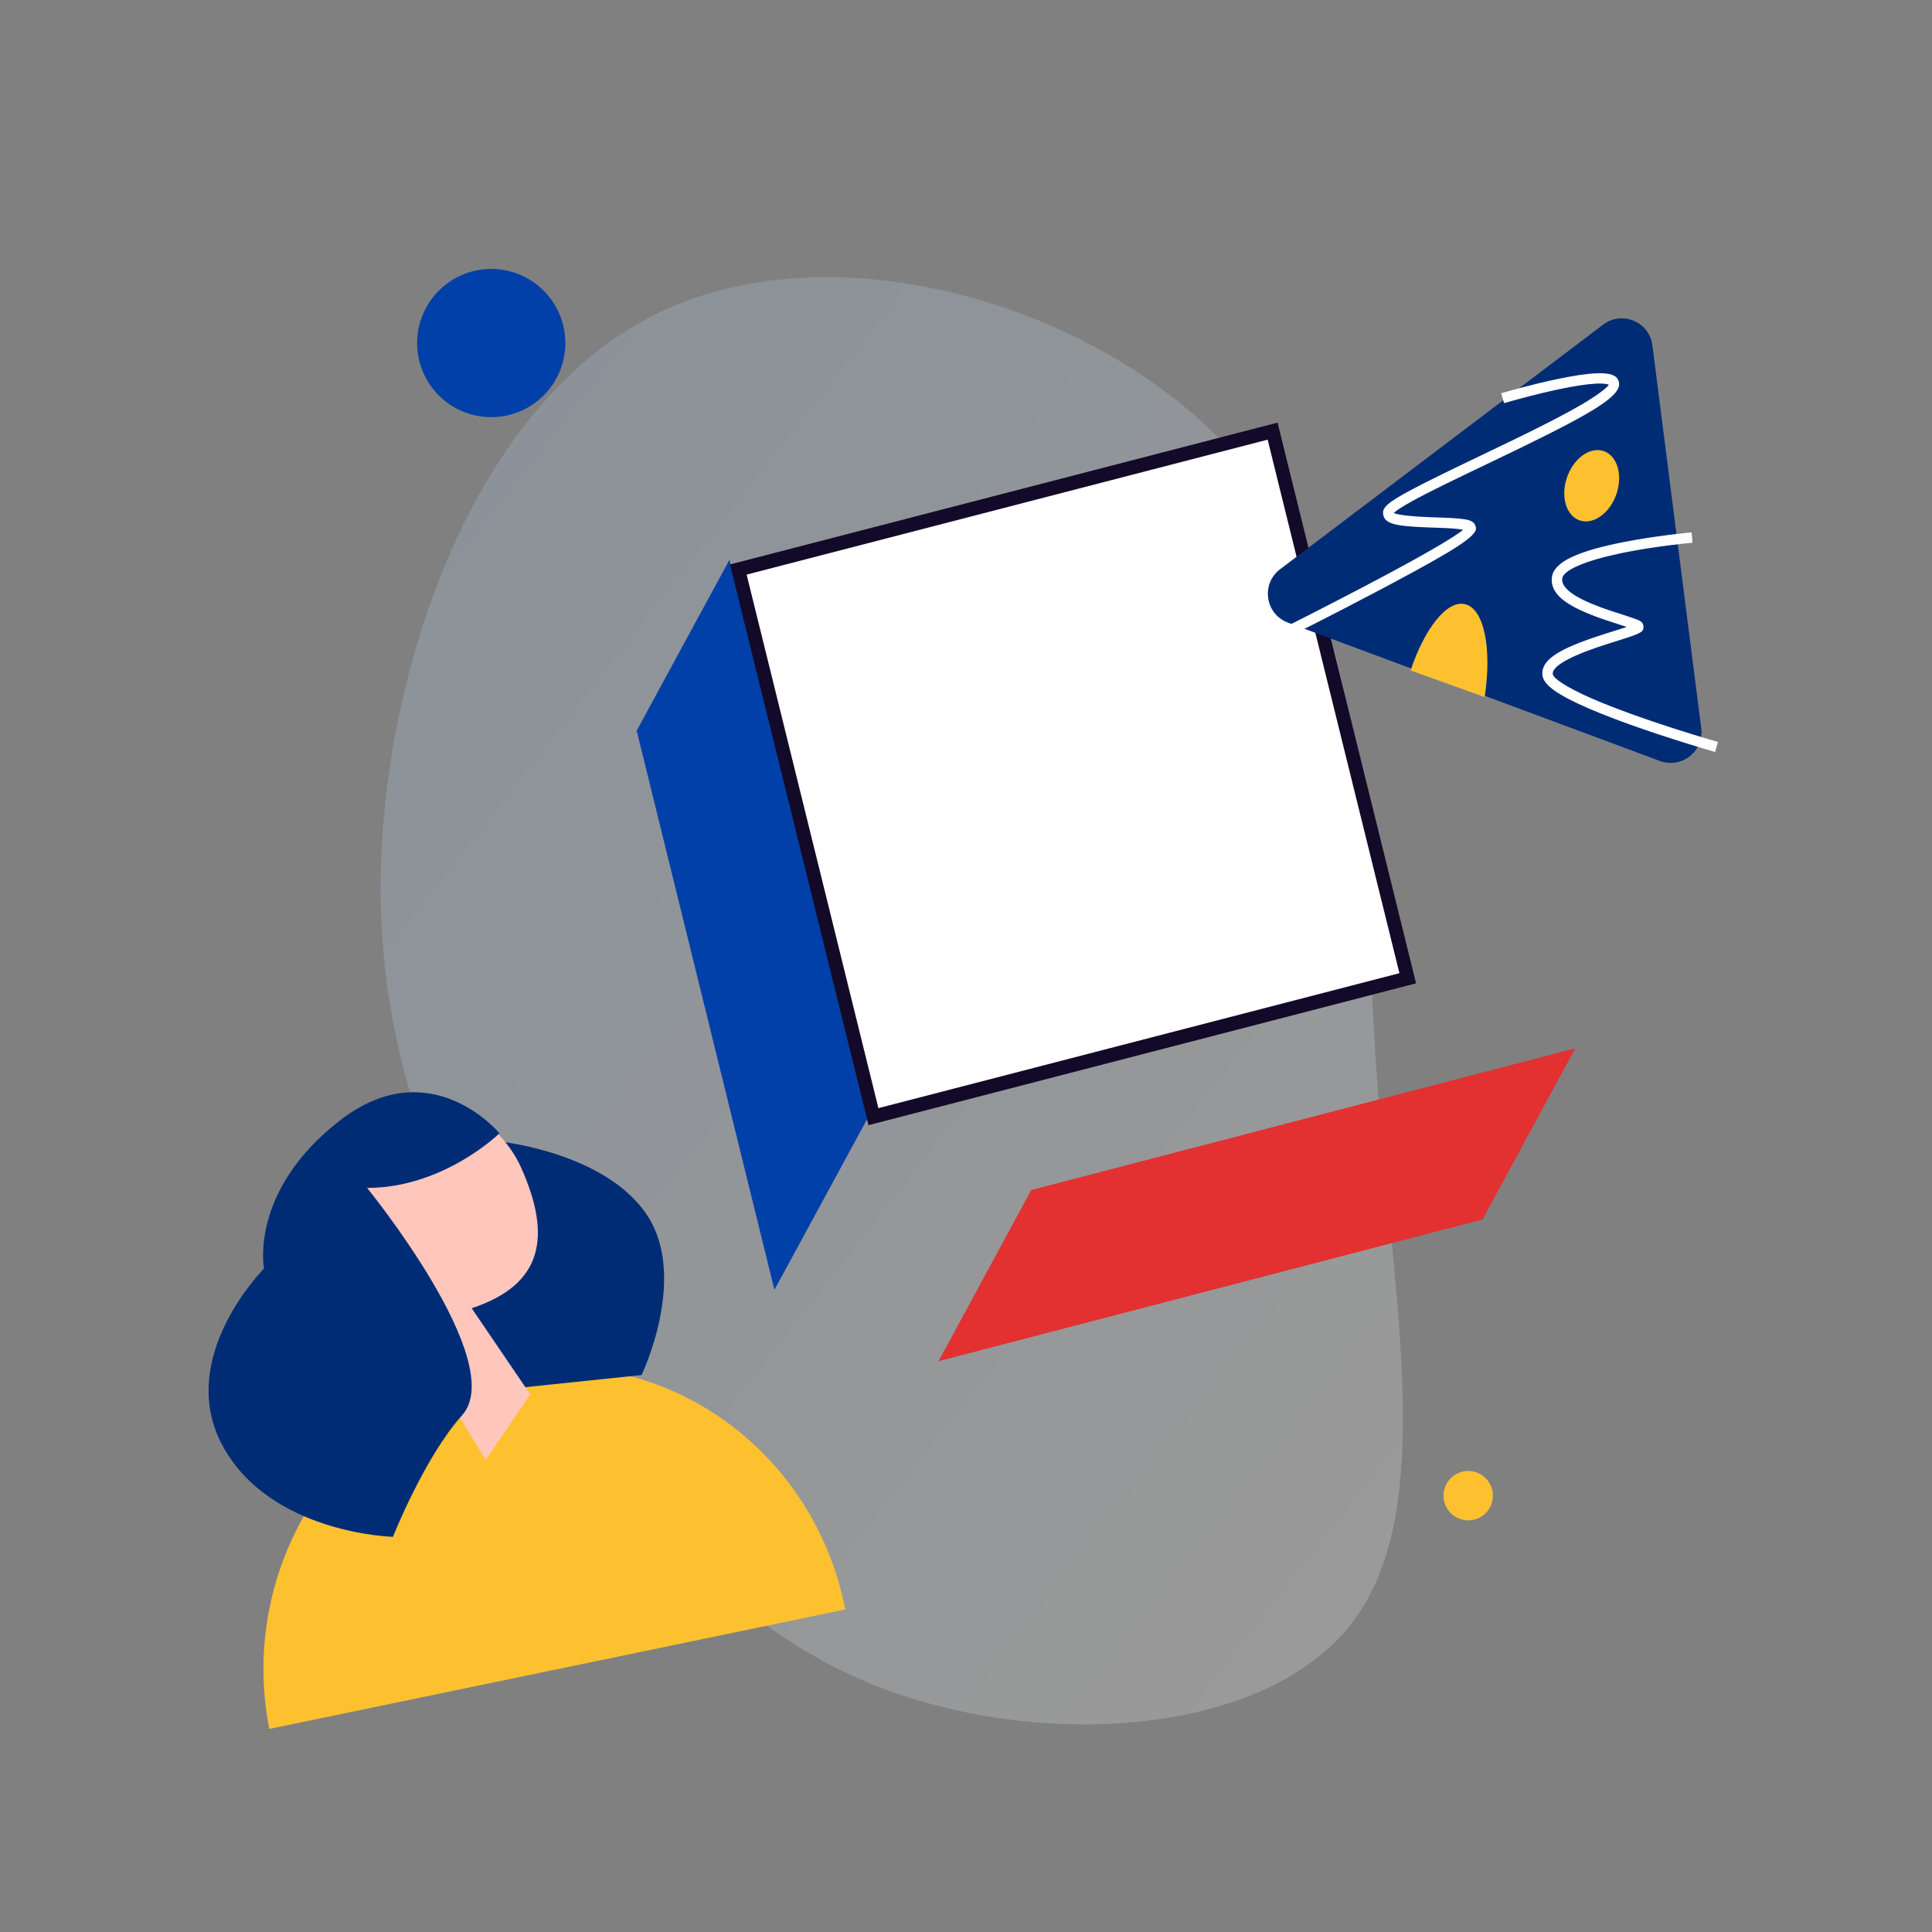 <svg xmlns="http://www.w3.org/2000/svg" width="352" height="352" viewBox="0 0 352 352">
    <rect x="0" y="0" width="352" height="352" fill="#808080" stroke="none"/>
    <defs>
        <linearGradient id="eleid7bpma" x1="74.619%" x2="42.738%" y1="4.217%" y2="100.253%">
            <stop offset="0%" stop-color="#B9DCFE"/>
            <stop offset="100%" stop-color="#FFF"/>
        </linearGradient>
    </defs>
    <g fill="none" fill-rule="evenodd">
        <g>
            <g transform="translate(-305 -516) translate(305 516)">
                <path fill="url(#eleid7bpma)" d="M270.703 91.123c26.23 25.69 29.01 77.758 9.964 109.889-18.978 32.13-59.849 44.325-96.788 60.836-36.939 16.442-70.014 37.269-94.482 29.459-24.536-7.81-40.532-44.257-40.397-75.36.136-31.035 16.403-56.795 35.11-80.704 18.774-23.979 39.921-46.176 75.37-57.617 35.38-11.51 85.06-12.194 111.223 13.497z" opacity=".202" transform="rotate(-70 171 181.5)"/>
                <path fill="#E33031" d="M287 191L187.885 216.817 171 248 270.115 222.182z" transform="rotate(-180 229 219.5)"/>
                <path fill="#0040A8" d="M116 133.123L141.097 235 158 203.877 132.903 102z" transform="rotate(-180 137 168.5)"/>
                <path fill="#FFF" d="M135 103.234L232.372 78 257 177.766 159.628 203z" transform="rotate(-180 196 140.5)"/>
                <path fill="#130A29" d="M133 102.839L158.235 205 258 179.16 232.766 77 133 102.839zm3.032 1.851l94.926-24.586 24.01 97.206-94.926 24.586-24.01-97.206z" transform="rotate(-180 195.5 141)"/>
                <circle cx="89.5" cy="62.5" r="13.5" fill="#0040A8"/>
                <circle cx="267.5" cy="272.5" r="4.5" fill="#FDC130"/>
                <path fill="#002C76" d="M309.953 132.674c.534 4.185-3.579 7.44-7.54 5.966l-32.732-12.176-13.03-4.844-21.991-8.18c-4.153-1.545-4.965-7.055-1.435-9.728l57.47-43.514 1.388-1.05c3.446-2.61 8.43-.52 8.975 3.762l8.895 69.764z"/>
                <path fill="#FDC130" d="M292.503 82.312c2.39 1.097 3.207 4.756 1.824 8.174-1.383 3.417-4.44 5.298-6.83 4.201-2.39-1.096-3.207-4.755-1.824-8.172 1.383-3.418 4.44-5.299 6.83-4.203"/>
                <path fill="#FFF" fill-rule="nonzero" d="M308.2 97l.164 1.886-1.043.101-.866.092c-.597.066-1.234.14-1.902.223-2.863.355-5.726.795-8.393 1.322l-1.132.232c-6.28 1.337-10.23 3.029-10.404 4.57-.19 1.69 2.22 3.428 6.781 5.13.692.259 1.413.51 2.24.785l3.261 1.061c2.103.698 2.422.886 2.516 1.695.087.738-.253 1.024-1.083 1.396l-.161.071c-.357.154-.82.324-1.448.534l-2.571.82-1.035.327-.808.26c-.515.167-.988.325-1.446.482l-.342.118c-5.021 1.75-7.774 3.43-7.625 4.708.094.803 2.61 2.451 6.836 4.32l.329.144c2.17.945 4.73 1.94 7.6 2.97 2.933 1.05 6.052 2.088 9.195 3.076l1.347.42c.72.223 1.41.434 2.064.632l2.726.805-.52 1.82-1.332-.389-1.421-.424c-.495-.15-1.009-.306-1.54-.47l-.537-.165c-3.62-1.12-7.24-2.312-10.622-3.524-2.683-.962-5.103-1.897-7.2-2.793l-.518-.223c-5.233-2.28-8.071-4.118-8.288-5.98-.315-2.688 2.818-4.601 8.882-6.714l.703-.241c.476-.161.973-.325 1.52-.5l3.514-1.114.73-.242-.534-.178c-.307-.101-1.889-.61-2.36-.764-.884-.29-1.649-.551-2.374-.816l-.36-.133c-5.41-2.019-8.339-4.131-8.002-7.116.332-2.941 5.062-4.869 13.052-6.447 2.716-.537 5.622-.983 8.527-1.343l.99-.12c.323-.037.635-.073.938-.106l1.096-.116.855-.082zM293.095 70.066c-.026.006-.093-.016-.253-.058-.439-.115-1.127-.156-2.022-.115-1.672.078-3.966.433-6.713 1.011-1.06.223-2.172.476-3.319.753-1.3.314-2.595.646-3.844.982l-1.546.423-1.36.388-.541-1.798 1.092-.313c.288-.081.596-.167.92-.256 1.55-.426 3.184-.851 4.831-1.25 1.164-.28 2.293-.537 3.374-.764 2.839-.597 5.221-.966 7.017-1.05 2.546-.118 4.083.287 4.258 1.789.275 2.357-4.797 5.385-17.794 11.711l-2.789 1.35-8.061 3.869c-2.439 1.176-4.335 2.108-5.943 2.926l-.628.32c-2.028 1.043-3.545 1.884-4.578 2.547-.465.298-.825.556-1.073.767l-.169.154.042.025c.508.275 2.611.592 6.156.735l2.577.093c4.916.192 5.91.421 6.173 1.838.281 1.508-4.142 4.208-15.291 10.159l-2.967 1.574c-3.46 1.826-7.14 3.728-10.843 5.616l-4.958 2.51-1.993.998-.85-1.676 2.46-1.234c.961-.484 1.995-1.006 3.088-1.561l2.771-1.412c2.766-1.415 5.503-2.83 8.131-4.21l2.44-1.288 1.657-.881c3.967-2.121 7.278-3.958 9.77-5.434l.969-.58c1.123-.682 2.025-1.264 2.687-1.737l.336-.246.268-.208-.079-.017c-.156-.033-.333-.064-.53-.092l-.47-.06c-.629-.072-1.33-.12-2.431-.166l-3.326-.124c-5.73-.233-7.714-.663-7.758-2.681-.028-1.257 1.897-2.492 6.919-5.073l.962-.491c.997-.504 2.103-1.052 3.373-1.672l3.167-1.533 8.588-4.124 2.632-1.282c4.506-2.212 7.792-3.918 10.36-5.41l.57-.334c2.768-1.651 4.388-2.956 4.543-3.38l.009-.036-.011.008z"/>
                <path fill="#FDC130" d="M270.497 127L257 122.157c2.547-7.613 6.552-12.765 9.826-12.1 3.556.72 5.038 8.032 3.67 16.943M49.064 315c-5.836-29.837 12.924-58.896 41.902-64.905 28.977-6.008 57.198 13.309 63.034 43.146L49.064 315z"/>
                <path fill="#002C76" d="M91.186 208s19.074 1.966 26.67 13.334c7.597 11.37-.963 29.19-.963 29.19L74 255l17.186-47z"/>
                <path fill="#FFC7BC" d="M88.503 266l-18.005-29.4s-11.947.687-14.136-7.212c-2.19-7.898 6.265-8.922 6.265-8.922s-2.06-11.4 7.282-18.066c9.343-6.667 21.22 1.79 25.031 10.323 5.628 12.602 3.973 21.35-9.004 25.627l10.666 15.691"/>
                <path fill="#002C76" d="M84.179 257.872c8.632-9.607-17.288-41.434-17.288-41.434C80.901 216.41 91 206.473 91 206.473s-12.545-15.151-29.097-2.307C45.35 217.01 48.1 231.126 48.1 231.126s-16.243 16.27-7.532 32.304C49.278 279.464 71.595 280 71.595 280s5.725-14.494 12.584-22.128"/>
            </g>
        </g>
    </g>
</svg>
